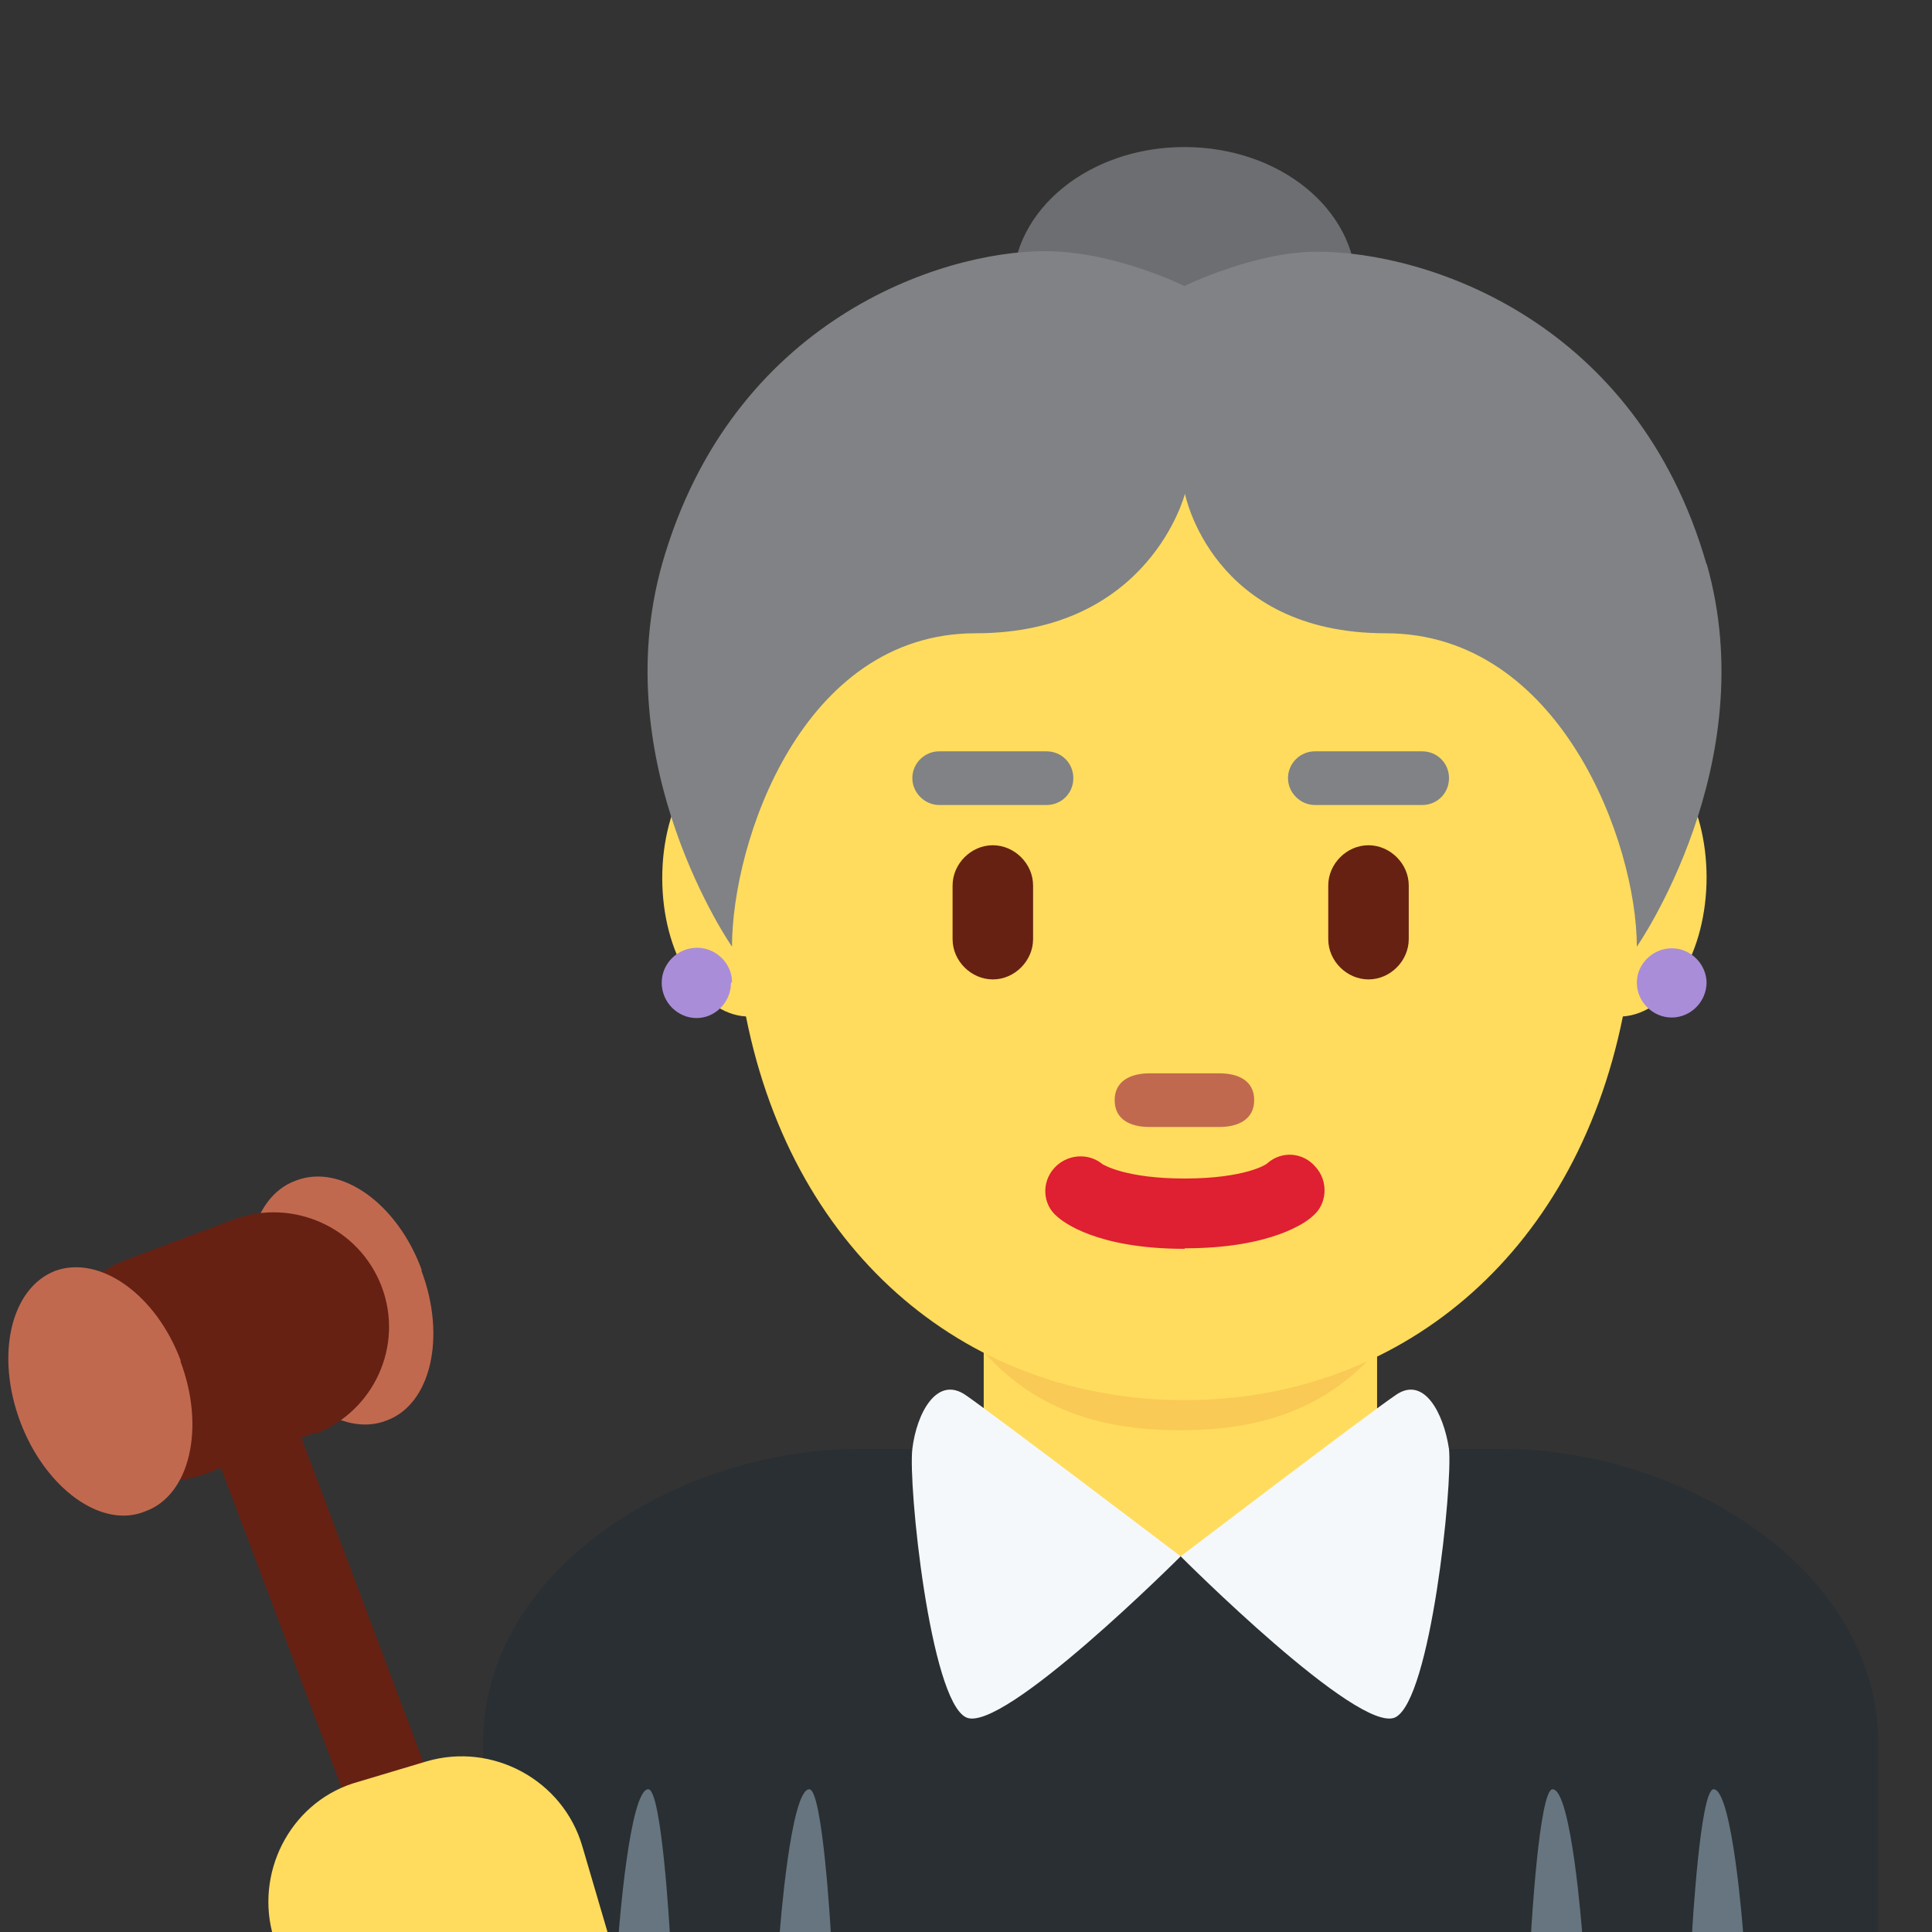 <svg xmlns="http://www.w3.org/2000/svg" viewBox="0 0 45 45" enable-background="new 0 0 45 45"><rect x="0" y="0" width="45" height="45" fill="#333333" stroke="none"/><defs><clipPath id="a"><path d="M0 36h36V0H0v36z"/></clipPath></defs><g><g><g clip-path="url(#a)" transform="matrix(1.25 0 0 -1.25 0 45)"><g><path fill="#292f33" d="M35 0v3.5C35 6.8 31.3 9 28 9H16c-3.3 0-7-2.2-7-5.5V0h26z"/></g><g><path fill="#ffdc5d" d="M18.33 8.98C19.8 7.92 21.3 7 22 7c.7 0 2.2.92 3.66 1.98v3.2h-7.33V9z"/></g><g><path fill="#f9ca55" d="M18.32 10.82c1.02-1.15 2.3-1.47 3.67-1.47s2.64.32 3.66 1.47v2.94h-7.34v-2.94z"/></g><g><path fill="#6d6e71" d="M18.87 30.66c0 1.44 1.43 2.6 3.2 2.6 1.77 0 3.2-1.16 3.2-2.6 0-1.43-1.43-2.6-3.2-2.6-1.77 0-3.2 1.17-3.2 2.6"/></g><g><path fill="#ffdc5d" d="M31.8 19.64c0 1.4-.68 2.5-1.54 2.58-.9 4.84-4.2 8.44-8.2 8.44-3.96 0-7.3-3.6-8.18-8.44-.85-.07-1.54-1.2-1.54-2.58 0-1.4.7-2.53 1.56-2.58.9-4.52 4.22-7.15 8.17-7.15s7.26 2.64 8.17 7.15c.87.06 1.56 1.2 1.56 2.6"/></g><g><path fill="#df1f32" d="M22.07 12.73c-1.63 0-2.26.5-2.37.6-.27.22-.3.63-.06.9.23.26.63.3.9.08.03-.02.45-.27 1.53-.27 1.14 0 1.54.27 1.54.28.28.25.68.2.9-.06.25-.27.22-.7-.05-.92-.1-.1-.75-.6-2.38-.6"/></g><g><path fill="#c1694f" d="M22.72 15h-1.3c-.36 0-.65.14-.65.5s.3.5.65.5h1.3c.36 0 .65-.14.65-.5s-.3-.5-.65-.5"/></g><g><path fill="#808285" d="M31.8 25.48c-1.3 4.54-5.2 5.83-7.26 5.83-1.17 0-2.47-.64-2.47-.64s-1.3.65-2.6.65c-1.94 0-5.83-1.28-7.13-5.82-1.06-3.75 1.3-7.14 1.3-7.14 0 1.95 1.3 5.84 4.54 5.84s3.9 2.6 3.9 2.6.5-2.6 3.74-2.6c3.25 0 4.68-3.9 4.68-5.84 0 0 2.37 3.4 1.3 7.14"/></g><g><path fill="#aa8dd8" d="M31.8 17.7c0-.37-.3-.66-.65-.66-.36 0-.65.3-.65.65 0 .35.3.64.65.64.36 0 .65-.3.65-.65"/></g><g><path fill="#aa8dd8" d="M13.64 17.7c0 .35-.3.64-.65.64-.37 0-.66-.3-.66-.65 0-.37.3-.66.65-.66.35 0 .64.3.64.65"/></g><g><path fill="#808285" d="M19.5 21h-2c-.27 0-.5.23-.5.5 0 .28.23.5.5.5h2c.28 0 .5-.22.5-.5s-.22-.5-.5-.5"/></g><g><path fill="#808285" d="M26.5 21h-2c-.27 0-.5.23-.5.5 0 .28.23.5.5.5h2c.28 0 .5-.22.5-.5s-.22-.5-.5-.5"/></g><g><path fill="#662113" d="M18.5 17.75c-.4 0-.75.34-.75.75v1c0 .4.34.75.75.75.4 0 .75-.34.75-.75v-1c0-.4-.34-.75-.75-.75"/></g><g><path fill="#662113" d="M25.5 17.75c-.4 0-.75.34-.75.75v1c0 .4.34.75.75.75.4 0 .75-.34.75-.75v-1c0-.4-.34-.75-.75-.75"/></g><g><path fill="#f5f8fa" d="M18 10c.55-.38 4-3 4-3s-3.33-3.33-4-3c-.67.33-1.08 4.33-1 5 .08.67.46 1.38 1 1"/></g><g><path fill="#f5f8fa" d="M26 10c-.56-.38-4-3-4-3s3.32-3.33 4-3c.66.33 1.07 4.33 1 5-.1.67-.47 1.38-1 1"/></g><g><path fill="#66757f" d="M12.08 2.66c.25 0 .4-2.66.4-2.66h-.95s.2 2.66.55 2.66"/></g><g><path fill="#66757f" d="M15.08 2.66c.25 0 .4-2.66.4-2.66h-.95s.2 2.66.55 2.66"/></g><g><path fill="#66757f" d="M31.93 2.66c-.25 0-.4-2.66-.4-2.66h.95s-.2 2.66-.55 2.66"/></g><g><path fill="#66757f" d="M28.93 2.66c-.25 0-.4-2.66-.4-2.66h.95s-.2 2.66-.55 2.66"/></g><g><path fill="#662113" d="M7.38 0h1.7L5.43 9.7c-.15.42-.6.63-1.03.47-.42-.15-.63-.62-.47-1.03L7.38 0z"/></g><g><path fill="#c1694f" d="M7.85 12.33c.47-1.24.18-2.5-.65-2.8-.82-.32-1.87.43-2.34 1.67-.47 1.24-.18 2.5.65 2.8.84.33 1.9-.43 2.35-1.67"/></g><g><path fill="#662113" d="M5.86 9.3l-2-.75c-1.1-.42-2.33.14-2.74 1.24-.42 1.1.14 2.33 1.24 2.74l2 .75c1.1.4 2.33-.15 2.75-1.25.42-1.1-.14-2.33-1.24-2.75"/></g><g><path fill="#c1694f" d="M3.36 10.64c.47-1.24.18-2.5-.65-2.8C1.9 7.5.85 8.26.38 9.5c-.47 1.25-.18 2.5.65 2.82.83.3 1.88-.44 2.34-1.68"/></g><g><path fill="#ffdc5d" d="M11.32 0l-.47 1.6c-.36 1.23-1.67 1.94-2.9 1.58L6.68 2.8C5.47 2.47 4.77 1.2 5.07 0h6.24z"/></g></g></g></g></svg>